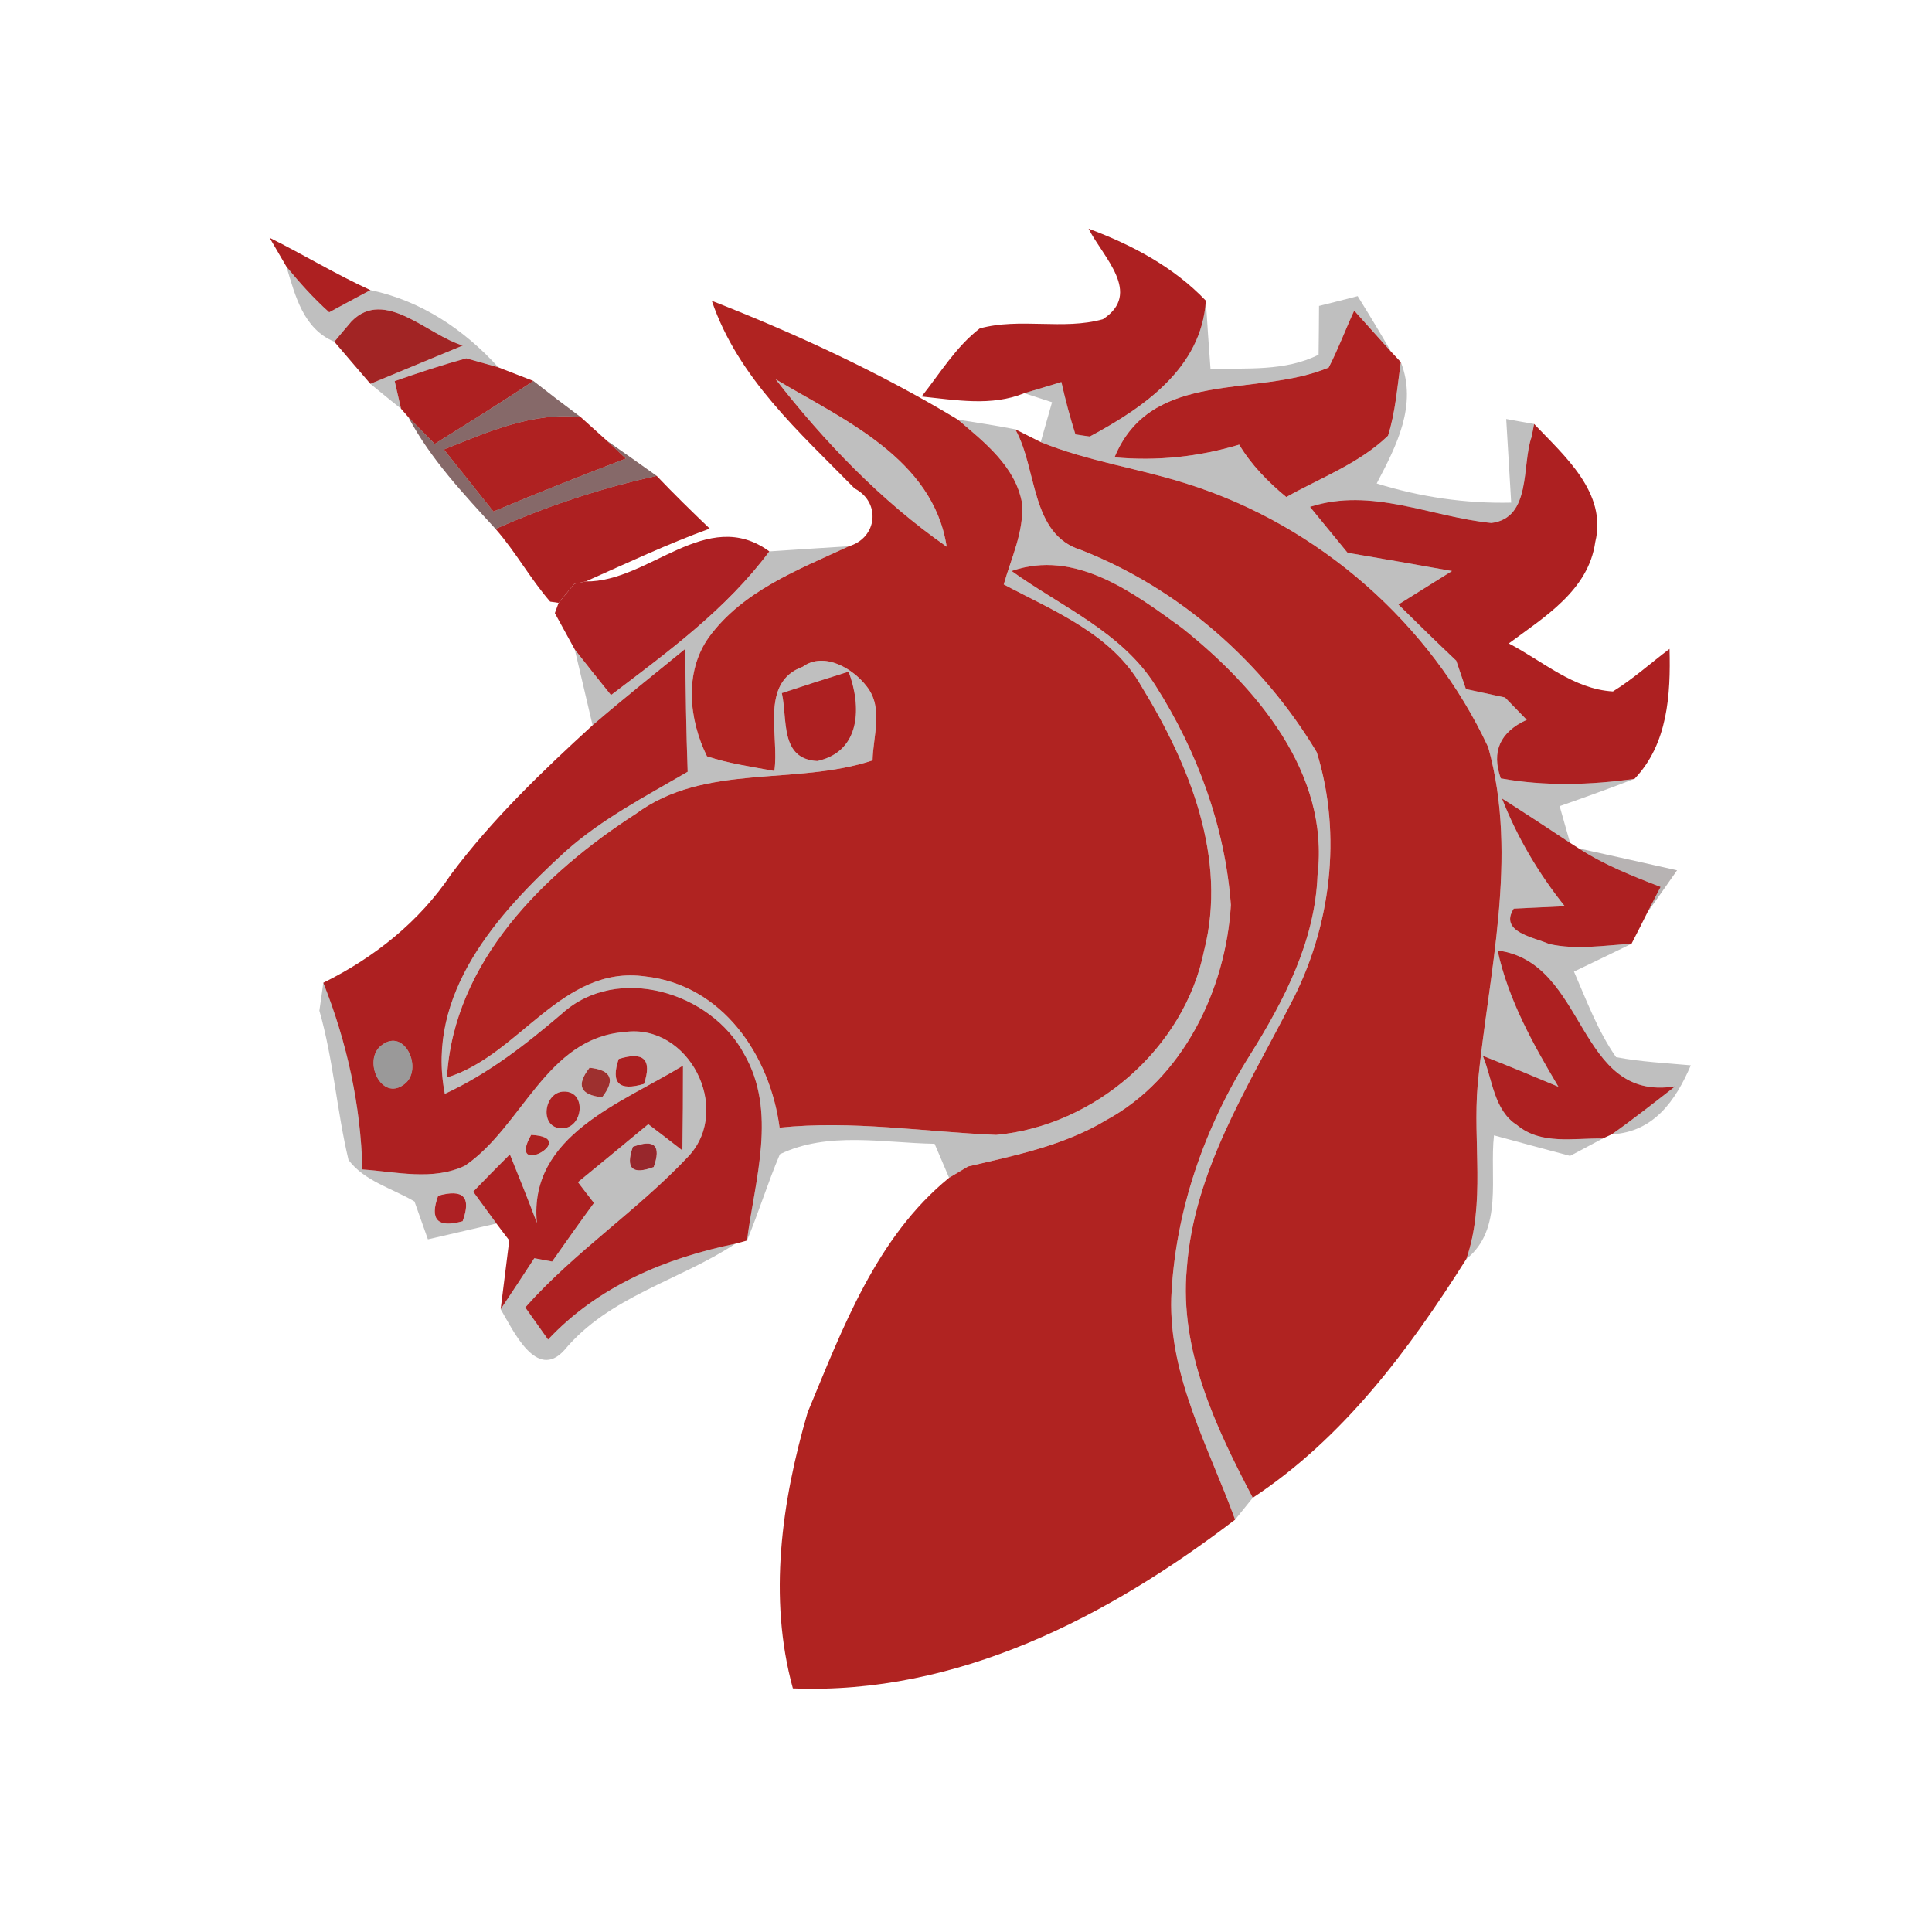 <svg width="128pt" height="128pt" viewBox="0 0 128 128" xmlns="http://www.w3.org/2000/svg">
    <g fill="#ad2021">
        <path d="M17.86 15.75c2.25 1.12 4.4 2.43 6.68 3.47-.91.49-1.82.97-2.73 1.47-1.03-.92-1.95-1.95-2.83-3.02l-1.12-1.92zM72.12 15.15c2.87 1.07 5.63 2.53 7.77 4.77-.28 4.46-4.12 7.08-7.69 9-.24-.03-.71-.1-.95-.14-.36-1.14-.67-2.3-.93-3.47-.82.25-1.64.5-2.46.74-2.18.89-4.54.45-6.8.22 1.23-1.55 2.27-3.29 3.85-4.51 2.67-.73 5.53.13 8.16-.61 2.64-1.72 0-4.12-.95-6zM26.15 25.25c1.57-.55 3.14-1.07 4.74-1.51.53.15 1.59.45 2.13.6.58.23 1.74.68 2.32.9-2.15 1.44-4.35 2.8-6.54 4.17-.44-.44-1.31-1.34-1.75-1.78l-.48-.55c-.11-.46-.32-1.38-.42-1.83zM101.47 28.95l.17-.86c2 2.11 4.85 4.55 4.05 7.82-.45 3.2-3.36 4.96-5.73 6.72 2.24 1.16 4.28 3.03 6.9 3.18 1.33-.82 2.5-1.88 3.75-2.82.08 3.02-.11 6.3-2.32 8.61-2.93.41-5.93.5-8.86-.03-.63-1.78-.05-3.07 1.72-3.88l-1.44-1.48-2.59-.56-.64-1.88c-1.29-1.22-2.57-2.47-3.83-3.72 1.18-.74 2.37-1.48 3.55-2.22-2.31-.41-4.61-.82-6.92-1.21-.83-1.01-1.66-2.02-2.49-3.04 4.1-1.32 8 .67 12.02 1.07 2.67-.34 2-3.82 2.66-5.7zM32.83 35.04c3.44-1.52 7.01-2.71 10.68-3.51 1.14 1.2 2.32 2.35 3.51 3.49-2.8 1.02-5.49 2.29-8.21 3.5l-.76.16c-.26.31-.78.94-1.04 1.26l-.56-.08c-1.32-1.52-2.29-3.31-3.62-4.82zM39.26 48.05c2.01-1.74 4.09-3.38 6.14-5.06.02 2.71.06 5.43.16 8.14-2.79 1.63-5.69 3.13-8.11 5.29-4.51 4.12-9.26 9.41-7.98 16.05 2.88-1.33 5.38-3.28 7.78-5.33 3.64-3.29 9.86-1.42 12.05 2.69 2.21 3.82.71 8.31.19 12.36l-.77.21c-4.66.96-9.11 2.83-12.41 6.35-.38-.53-1.13-1.6-1.51-2.13 3.29-3.71 7.48-6.45 10.85-10.05 2.86-3.15-.03-8.78-4.26-8.2-5.21.4-6.76 6.24-10.57 8.85-2.12 1.03-4.57.41-6.81.26-.11-4.26-1.02-8.42-2.59-12.37 3.38-1.67 6.36-4.04 8.47-7.19 2.72-3.64 6.02-6.81 9.37-9.87m-13.98 21.2c-1.29.96-.03 3.78 1.51 2.58 1.28-.96.04-3.79-1.51-2.58zM51.8 45.92c1.47-.49 2.94-.96 4.42-1.42.86 2.27.84 5.28-2.07 5.92-2.5-.13-1.96-2.78-2.35-4.5zM99.51 52.9c1.51.96 3.02 1.95 4.51 2.94l.58.37c1.68 1.09 3.55 1.83 5.42 2.55-.22.42-.65 1.26-.87 1.68-.26.53-.79 1.57-1.06 2.09-1.81.1-3.66.42-5.46.01-1.01-.45-3.33-.79-2.34-2.34l3.38-.16c-1.73-2.16-3.15-4.56-4.16-7.14zM99.22 62.97c5.97.78 5.19 10.07 11.77 9-1.39 1.08-2.77 2.17-4.2 3.18l-.61.28c-1.89-.04-4.07.44-5.66-.88-1.57-1-1.63-3.04-2.28-4.6 1.68.66 3.35 1.35 5.01 2.05-1.69-2.84-3.32-5.76-4.03-9.03z"/>
        <path d="M35.57 81.02c-.56-5.81 5.66-7.95 9.68-10.42 0 1.87-.01 3.74-.04 5.62-.56-.44-1.69-1.31-2.26-1.74-1.55 1.28-3.1 2.57-4.66 3.84.26.34.79 1.04 1.06 1.38-.94 1.28-1.86 2.58-2.77 3.88-.3-.06-.89-.16-1.18-.22-.74 1.13-1.48 2.26-2.23 3.38l.57-4.56c-.22-.28-.64-.84-.85-1.12-.39-.53-1.15-1.58-1.54-2.11.8-.83 1.61-1.65 2.43-2.47.61 1.51 1.22 3.02 1.79 4.54z"/>
        <path d="M37.36 72.32c1.54-.03 1.27 2.44-.12 2.43-1.53.03-1.24-2.42.12-2.43z"/>
    </g>
    <g fill="#020000">
        <path opacity=".25" d="M18.98 17.67c.88 1.07 1.8 2.1 2.83 3.02.91-.5 1.82-.98 2.73-1.47 3.35.7 6.21 2.61 8.48 5.12-.54-.15-1.6-.45-2.13-.6-1.6.44-3.17.96-4.74 1.51.1.45.31 1.37.42 1.83-.68-.55-1.36-1.09-2.03-1.65 2.04-.84 4.08-1.69 6.13-2.54-2.3-.65-5.17-3.85-7.38-1.6-.29.34-.86 1.01-1.14 1.35-2.05-.85-2.59-3.04-3.17-4.97zM79.89 19.92c.09 1.51.2 3.02.31 4.53 2.4-.08 4.94.17 7.16-.95.01-.81.03-2.42.03-3.23.64-.16 1.92-.48 2.56-.65.76 1.22 1.5 2.45 2.22 3.69l-2.45-2.73c-.58 1.25-1.06 2.55-1.69 3.77-4.78 2.02-11.75.03-14.19 5.95 2.79.26 5.58-.03 8.26-.84.81 1.35 1.91 2.47 3.12 3.47 2.28-1.28 4.83-2.22 6.74-4.06.5-1.58.61-3.25.85-4.88 1.11 2.85-.29 5.55-1.6 8.04 2.89.9 5.89 1.34 8.91 1.27l-.33-5.54c.46.09 1.39.25 1.85.33l-.17.86c-.66 1.88.01 5.36-2.66 5.7-4.02-.4-7.92-2.39-12.02-1.07.83 1.02 1.66 2.03 2.49 3.04 2.31.39 4.61.8 6.92 1.21-1.18.74-2.37 1.48-3.55 2.22 1.26 1.25 2.54 2.5 3.83 3.72l.64 1.88 2.59.56 1.44 1.48c-1.77.81-2.35 2.1-1.72 3.88 2.93.53 5.93.44 8.86.03-1.64.63-3.3 1.23-4.96 1.81l.69 2.43c-1.49-.99-3-1.98-4.51-2.94 1.01 2.58 2.43 4.98 4.16 7.14l-3.38.16c-.99 1.55 1.33 1.89 2.34 2.34 1.8.41 3.65.09 5.46-.01-1.27.62-2.54 1.23-3.81 1.84.84 1.93 1.58 3.94 2.79 5.67 1.63.31 3.3.39 4.95.54-1 2.33-2.45 4.42-5.23 4.57 1.43-1.01 2.81-2.1 4.2-3.18-6.58 1.07-5.8-8.22-11.77-9 .71 3.27 2.34 6.19 4.03 9.03-1.66-.7-3.33-1.39-5.01-2.05.65 1.56.71 3.6 2.28 4.6 1.59 1.32 3.77.84 5.66.88-.54.29-1.62.87-2.16 1.15-1.69-.45-3.36-.9-5.04-1.36-.31 2.74.64 6.22-1.83 8.19 1.28-3.73.42-7.7.75-11.55.71-7.38 2.73-15.03.7-22.35-3.83-8.21-11.21-14.67-19.84-17.42-3.23-1.05-6.65-1.51-9.81-2.8l.75-2.64-1.84-.6c.82-.24 1.64-.49 2.46-.74.26 1.17.57 2.33.93 3.47.24.04.71.11.95.14 3.57-1.92 7.41-4.54 7.69-9zM51.39 25.13c4.5 2.68 10.43 5.25 11.33 11.09-4.34-3.03-8.08-6.92-11.33-11.09z"/>
        <path opacity=".25" d="M63.46 27.8c1.27.2 2.54.4 3.8.64 1.48 2.61.99 6.97 4.37 8 6.51 2.56 12.03 7.42 15.61 13.4 1.7 5.47.94 11.63-1.74 16.68-2.86 5.57-6.41 11.1-6.87 17.51-.5 5.44 1.91 10.52 4.37 15.2-.39.48-.78.97-1.17 1.45-1.74-4.78-4.39-9.47-4.23-14.71.25-5.72 2.2-11.3 5.25-16.13 2.25-3.6 4.28-7.52 4.44-11.86.81-6.75-4.04-12.44-8.97-16.37-3.23-2.35-7.09-5.25-11.3-3.78 3.28 2.36 7.31 4.05 9.54 7.6 2.77 4.35 4.61 9.37 4.99 14.53-.34 5.62-3.17 11.49-8.26 14.25-2.79 1.68-6.02 2.34-9.15 3.07-.31.19-.95.56-1.26.75-.24-.56-.72-1.68-.96-2.25-3.4-.06-7.07-.84-10.25.69-.8 1.88-1.4 3.84-2.18 5.72.52-4.05 2.02-8.54-.19-12.36-2.19-4.11-8.41-5.98-12.05-2.69-2.4 2.05-4.9 4-7.78 5.33-1.28-6.64 3.47-11.93 7.98-16.05 2.42-2.16 5.32-3.66 8.11-5.29-.1-2.71-.14-5.43-.16-8.14-2.05 1.68-4.13 3.32-6.14 5.06-.4-1.68-.78-3.35-1.18-5.02.79 1.01 1.59 2.02 2.4 3.02 3.76-2.86 7.64-5.68 10.49-9.52 1.75-.12 3.51-.23 5.27-.34-3.34 1.55-7.04 2.95-9.29 6.05-1.63 2.3-1.31 5.44-.11 7.87 1.45.48 2.97.69 4.46.97.36-2.27-1.01-5.86 1.89-6.91 1.41-1.02 3.34.12 4.25 1.33 1.1 1.41.4 3.27.37 4.88-5.15 1.7-11.1.16-15.67 3.53-6.09 3.93-12.08 9.8-12.53 17.48 4.81-1.47 7.61-7.47 13.13-6.7 5.13.56 8.28 5.23 8.91 10.02 4.8-.5 9.57.28 14.35.48 6.52-.6 12.46-5.72 13.77-12.19 1.57-6.14-.97-12.35-4.14-17.52-1.95-3.47-5.8-4.99-9.13-6.76.5-1.77 1.36-3.52 1.21-5.4-.43-2.41-2.49-4.02-4.25-5.52M51.8 45.92c.39 1.72-.15 4.37 2.35 4.5 2.91-.64 2.93-3.65 2.07-5.92-1.48.46-2.95.93-4.42 1.42z"/>
        <path opacity=".25" d="M21.16 66.96c.07-.46.2-1.39.26-1.85 1.57 3.95 2.48 8.11 2.59 12.37 2.24.15 4.69.77 6.81-.26 3.81-2.61 5.36-8.45 10.57-8.85 4.23-.58 7.12 5.05 4.26 8.2-3.37 3.6-7.56 6.34-10.85 10.05.38.53 1.13 1.6 1.51 2.13 3.3-3.52 7.75-5.39 12.41-6.35-3.74 2.46-8.36 3.48-11.33 7.05-1.85 2.06-3.39-1.31-4.22-2.71.75-1.12 1.49-2.25 2.23-3.38.29.06.88.16 1.18.22.91-1.3 1.83-2.6 2.77-3.88-.27-.34-.8-1.04-1.06-1.38 1.56-1.27 3.11-2.56 4.66-3.84.57.43 1.7 1.3 2.26 1.74.03-1.88.04-3.75.04-5.62-4.02 2.47-10.24 4.61-9.68 10.42-.57-1.52-1.18-3.03-1.79-4.54-.82.82-1.63 1.64-2.43 2.47.39.53 1.15 1.58 1.54 2.11-1.52.35-3.03.7-4.54 1.05-.22-.63-.67-1.89-.89-2.51-1.47-.87-3.31-1.34-4.37-2.75-.78-3.27-1-6.65-1.93-9.89m17.9 3.78c-.9 1.15-.63 1.8.83 1.96.9-1.16.62-1.81-.83-1.96m1.93-.58c-.54 1.6.02 2.15 1.68 1.65.54-1.62-.02-2.17-1.68-1.65m-3.63 2.16c-1.36.01-1.65 2.46-.12 2.43 1.39.01 1.66-2.46.12-2.43m-2.17 2.87c-1.69 2.97 3.38.16 0 0m6.74.79c-.5 1.43-.05 1.87 1.38 1.34.51-1.43.05-1.87-1.38-1.34m-1.55 2.4c.26.26.26.26 0 0m-11.35.84c-.58 1.59-.04 2.15 1.62 1.69.59-1.6.05-2.16-1.62-1.69z"/>
    </g>
    <path fill="#a01e1e" opacity=".97" d="M23.29 21.29c2.21-2.25 5.08.95 7.38 1.6-2.05.85-4.09 1.7-6.13 2.54-.6-.69-1.79-2.09-2.39-2.79.28-.34.85-1.01 1.14-1.35z"/>
    <g fill="#b02321">
        <path d="M47.16 19.93c5.61 2.2 11.14 4.76 16.3 7.87 1.76 1.5 3.82 3.11 4.25 5.52.15 1.88-.71 3.63-1.21 5.4 3.33 1.77 7.18 3.29 9.13 6.76 3.17 5.17 5.71 11.38 4.14 17.52-1.31 6.47-7.25 11.59-13.77 12.19-4.78-.2-9.55-.98-14.35-.48-.63-4.79-3.78-9.46-8.91-10.02-5.52-.77-8.32 5.23-13.13 6.7.45-7.68 6.44-13.55 12.53-17.48 4.57-3.37 10.52-1.83 15.67-3.53.03-1.61.73-3.47-.37-4.88-.91-1.21-2.84-2.35-4.25-1.33-2.9 1.05-1.53 4.64-1.89 6.91-1.49-.28-3.01-.49-4.46-.97-1.2-2.43-1.52-5.57.11-7.87 2.25-3.1 5.95-4.5 9.29-6.05 1.89-.56 2.14-2.91.38-3.83-3.65-3.72-7.73-7.33-9.46-12.43m4.23 5.2c3.25 4.17 6.99 8.06 11.33 11.09-.9-5.84-6.83-8.41-11.33-11.09z"/>
        <path d="M67.26 28.44l1.69.85c3.16 1.29 6.58 1.75 9.81 2.8 8.63 2.75 16.01 9.21 19.84 17.42 2.03 7.32.01 14.97-.7 22.35-.33 3.85.53 7.82-.75 11.55-3.81 6.03-8.12 11.84-14.15 15.82-2.46-4.68-4.87-9.76-4.37-15.2.46-6.41 4.01-11.94 6.87-17.51 2.68-5.05 3.44-11.21 1.74-16.68-3.58-5.98-9.1-10.84-15.61-13.4-3.38-1.03-2.89-5.39-4.37-8z"/>
        <path d="M67.02 37.83c4.21-1.47 8.07 1.43 11.3 3.78 4.93 3.93 9.78 9.62 8.97 16.37-.16 4.34-2.19 8.26-4.44 11.86-3.05 4.83-5 10.41-5.25 16.13-.16 5.24 2.49 9.93 4.23 14.71-8.42 6.44-18.4 11.62-29.3 11.18-1.65-6.01-.74-12.41.98-18.29 2.32-5.57 4.54-11.6 9.37-15.54.31-.19.95-.56 1.26-.75 3.13-.73 6.36-1.39 9.15-3.07 5.09-2.76 7.92-8.63 8.26-14.25-.38-5.16-2.22-10.18-4.99-14.53-2.23-3.55-6.26-5.24-9.54-7.6z"/>
    </g>
    <g fill="#af2121">
        <path d="M88.03 24.35c.63-1.22 1.11-2.52 1.69-3.77l2.45 2.73.64.68c-.24 1.63-.35 3.3-.85 4.88-1.91 1.84-4.46 2.78-6.74 4.06-1.21-1-2.31-2.12-3.12-3.47-2.68.81-5.47 1.1-8.26.84 2.44-5.92 9.41-3.93 14.19-5.95zM29.41 29.78c2.89-1.15 5.88-2.5 9.07-2.14.43.39 1.29 1.17 1.73 1.56l1.26 1.18c-2.94 1.13-5.87 2.28-8.78 3.51-1.09-1.37-2.19-2.74-3.28-4.11z"/>
    </g>
    <path fill="#3a0b0b" opacity=".61" d="M35.34 25.24c1.03.81 2.08 1.61 3.14 2.4-3.19-.36-6.18.99-9.07 2.14 1.09 1.37 2.19 2.74 3.28 4.11 2.91-1.23 5.84-2.38 8.78-3.51l-1.26-1.18c1.1.77 2.21 1.55 3.3 2.33-3.67.8-7.24 1.99-10.68 3.51-2.12-2.32-4.3-4.62-5.78-7.41.44.44 1.31 1.34 1.75 1.78 2.19-1.37 4.39-2.73 6.54-4.17z"/>
    <g fill="#ad2023">
        <path d="M38.81 38.52c4.18.06 8.01-5.02 12.16-1.99-2.85 3.84-6.73 6.66-10.49 9.52-.81-1-1.61-2.01-2.4-3.02-.33-.61-.99-1.81-1.32-2.41l.25-.68c.26-.32.78-.95 1.04-1.26l.76-.16zM29.03 79.22c1.67-.47 2.21.09 1.62 1.69-1.66.46-2.2-.1-1.62-1.69z"/>
    </g>
    <path fill="#0e0202" opacity=".3" d="M104.6 56.21c2.17.48 4.34.96 6.51 1.45-.65.93-1.3 1.86-1.96 2.78.22-.42.65-1.26.87-1.68-1.87-.72-3.74-1.46-5.42-2.55z"/>
    <path fill="#030000" opacity=".4" d="M25.28 69.25c1.55-1.21 2.79 1.62 1.51 2.58-1.54 1.2-2.8-1.62-1.51-2.58z"/>
    <path fill="#941c1b" opacity=".91" d="M39.06 70.74c1.45.15 1.73.8.83 1.96-1.46-.16-1.73-.81-.83-1.96z"/>
    <path fill="#ac1f20" d="M40.99 70.16c1.66-.52 2.22.03 1.68 1.65-1.66.5-2.22-.05-1.68-1.65z"/>
    <path fill="#ad2221" d="M35.19 75.19c3.38.16-1.69 2.97 0 0z"/>
    <path fill="#921a1f" opacity=".94" d="M41.93 75.98c1.43-.53 1.89-.09 1.38 1.34-1.43.53-1.88.09-1.38-1.34z"/>
    <path fill="#9c1c21" d="M40.38 78.38c.26.26.26.26 0 0z"/>
</svg>
